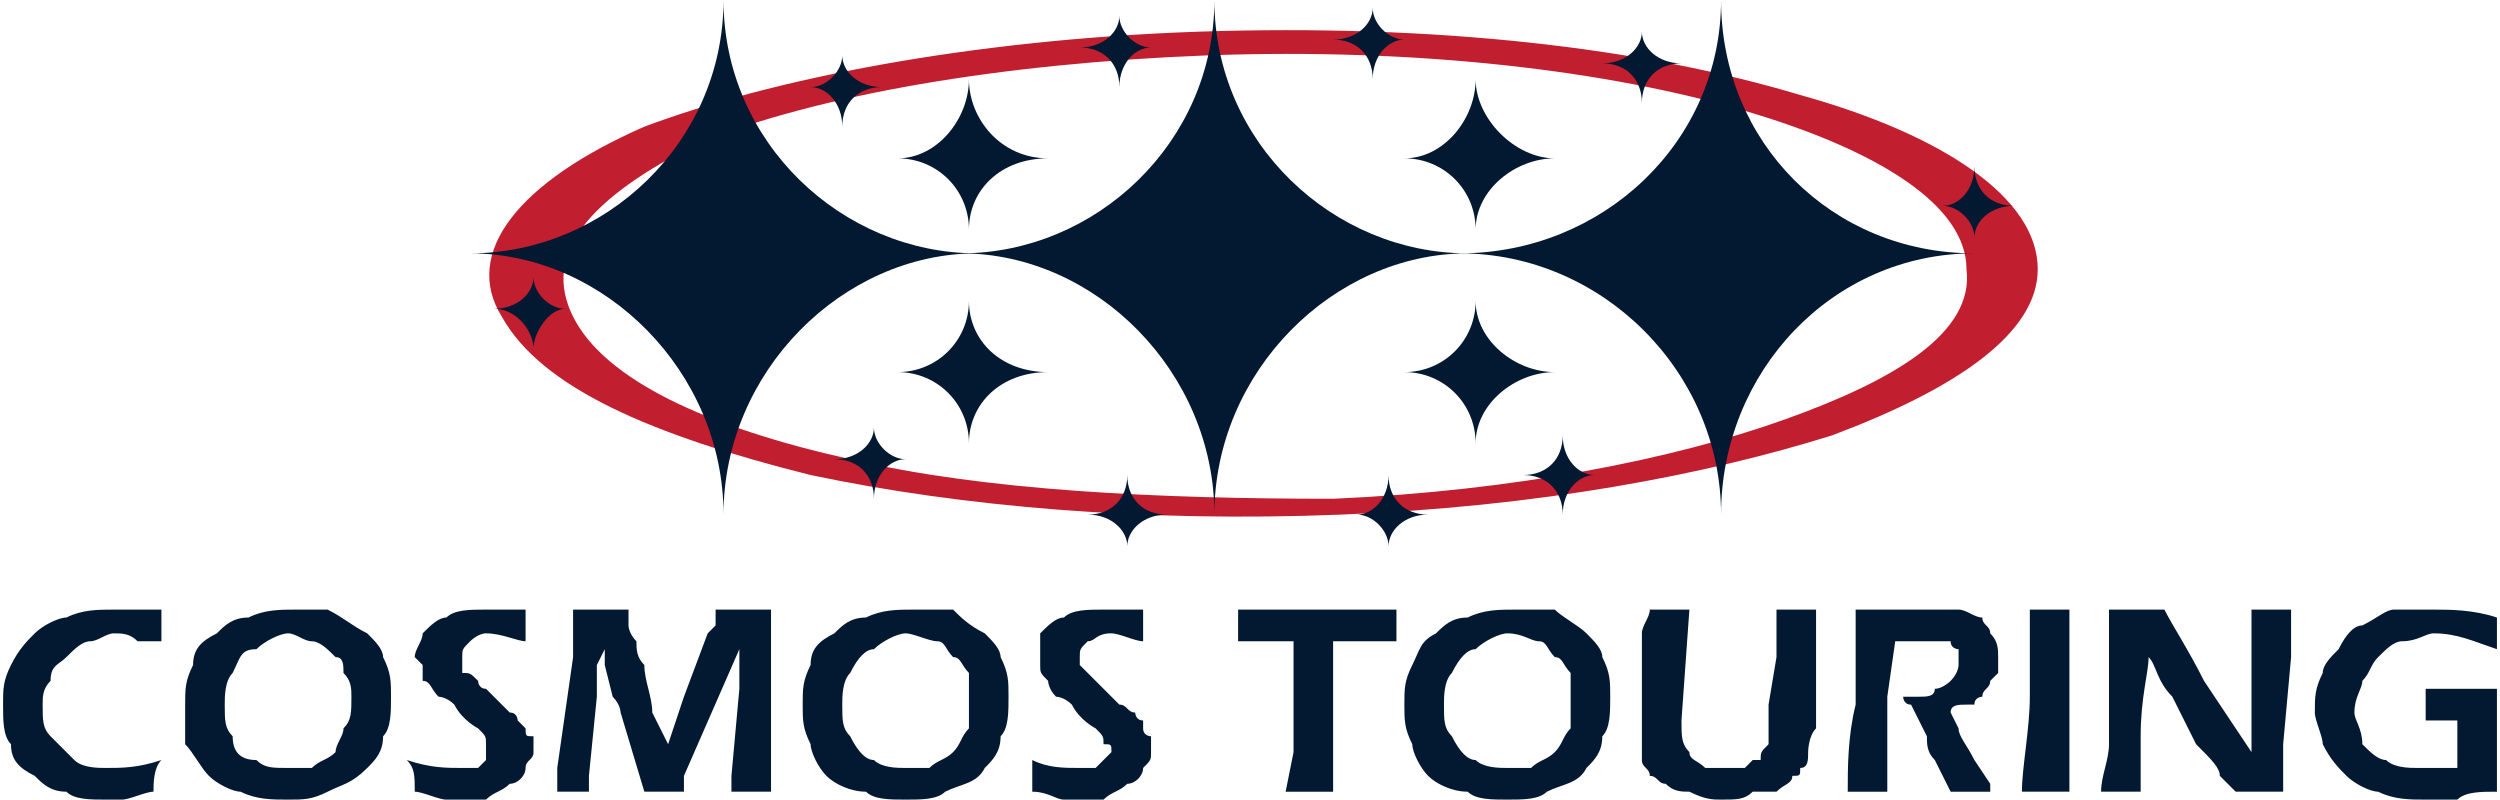 <?xml version="1.0" encoding="UTF-8"?>
<!DOCTYPE svg PUBLIC "-//W3C//DTD SVG 1.1//EN" "http://www.w3.org/Graphics/SVG/1.1/DTD/svg11.dtd">
<!-- Creator: CorelDRAW X8 -->
<svg xmlns="http://www.w3.org/2000/svg" xml:space="preserve" width="1.582in" height="0.506in" version="1.1" style="shape-rendering:geometricPrecision; text-rendering:geometricPrecision; image-rendering:optimizeQuality; fill-rule:evenodd; clip-rule:evenodd"
viewBox="0 0 315 101"
 xmlns:xlink="http://www.w3.org/1999/xlink">
 <defs>
  <style type="text/css">
   <![CDATA[
    .fil2 {fill:#031931}
    .fil1 {fill:#C11E2F}
    .fil0 {fill:#031931;fill-rule:nonzero}
   ]]>
  </style>
 </defs>
 <g id="Layer_x0020_1">
  <g id="_1362048779440">
   <path class="fil0" d="M20 96c-1,1 -1,3 -1,4 -1,0 -3,1 -4,1 -1,0 -2,0 -2,0 -2,0 -4,0 -5,-1 -2,0 -3,-1 -4,-2 -2,-1 -3,-2 -3,-4 -1,-1 -1,-3 -1,-5 0,-2 0,-3 1,-5 1,-2 2,-3 3,-4 1,-1 3,-2 4,-2 2,-1 4,-1 6,-1 2,0 4,0 6,0 0,1 0,2 0,2l0 2c-1,0 -2,0 -3,0 -1,-1 -2,-1 -3,-1 -1,0 -2,1 -3,1 -1,0 -2,1 -3,2 -1,1 -2,1 -2,3 -1,1 -1,2 -1,3 0,2 0,3 1,4 1,1 2,2 3,3 1,1 3,1 4,1 2,0 4,0 7,-1zm17 -19c1,0 3,0 4,0 2,1 3,2 5,3 1,1 2,2 2,3 1,2 1,3 1,5 0,2 0,4 -1,5 0,2 -1,3 -2,4 -2,2 -3,2 -5,3 -2,1 -3,1 -5,1 -2,0 -4,0 -6,-1 -1,0 -3,-1 -4,-2 -1,-1 -2,-3 -3,-4 0,-2 0,-3 0,-5 0,-2 0,-3 1,-5 0,-2 1,-3 3,-4 1,-1 2,-2 4,-2 2,-1 4,-1 6,-1zm-1 3c-1,0 -3,1 -4,2 -2,0 -2,1 -3,3 -1,1 -1,3 -1,4 0,2 0,3 1,4 0,2 1,3 3,3 1,1 2,1 4,1 1,0 2,0 3,0 1,-1 2,-1 3,-2 0,-1 1,-2 1,-3 1,-1 1,-2 1,-4 0,-1 0,-2 -1,-3 0,-1 0,-2 -1,-2 -1,-1 -2,-2 -3,-2 -1,0 -2,-1 -3,-1zm16 20c0,-2 0,-3 -1,-4 3,1 5,1 7,1 0,0 1,0 2,0 0,0 1,-1 1,-1 0,0 0,-1 0,-1 0,-1 0,-1 0,-1 0,-1 0,-1 -1,-2 0,0 -2,-1 -3,-3 -1,-1 -2,-1 -2,-1 -1,-1 -1,-2 -2,-2 0,-1 0,-1 0,-2 0,0 -1,-1 -1,-1 0,-1 1,-2 1,-3 1,-1 2,-2 3,-2 1,-1 3,-1 5,-1 1,0 3,0 5,0 0,1 0,3 0,4 -1,0 -3,-1 -5,-1 -1,0 -2,1 -2,1 -1,1 -1,1 -1,2 0,0 0,0 0,0 0,1 0,1 0,1 0,0 0,0 0,1 1,0 1,0 2,1 0,0 0,1 1,1l2 2c0,0 1,1 1,1 1,0 1,1 1,1 1,1 1,1 1,1 0,1 0,1 1,1 0,1 0,1 0,2 0,1 -1,1 -1,2 0,1 -1,2 -2,2 -1,1 -2,1 -3,2 -1,0 -2,0 -3,0 -1,0 -1,0 -2,0 -1,0 -3,-1 -4,-1zm18 0l0 -3 2 -14 0 -6c2,0 3,0 3,0 1,0 2,0 4,0 0,1 0,2 0,2 0,0 0,1 1,2 0,1 0,2 1,3 0,2 1,4 1,6l2 4 2 -6 3 -8c0,0 1,-1 1,-1 0,0 0,-1 0,-2 2,0 3,0 4,0 1,0 2,0 3,0 0,3 0,7 0,11 0,4 0,7 0,9 0,1 0,2 0,3 -1,0 -2,0 -3,0 0,0 -1,0 -2,0 0,-1 0,-2 0,-2l1 -11c0,-1 0,-2 0,-4l0 -1 -7 16 0 2c-2,0 -2,0 -3,0 0,0 -1,0 -2,0l-3 -10c0,0 0,-1 -1,-2l-1 -4c0,0 0,-1 0,-1 0,0 0,0 0,-1l-1 2c0,1 0,2 0,4l-1 10c0,1 0,1 0,2l-2 0c0,0 -1,0 -2,0zm45 -23c1,0 3,0 5,0 1,1 2,2 4,3 1,1 2,2 2,3 1,2 1,3 1,5 0,2 0,4 -1,5 0,2 -1,3 -2,4 -1,2 -3,2 -5,3 -1,1 -3,1 -5,1 -2,0 -4,0 -5,-1 -2,0 -4,-1 -5,-2 -1,-1 -2,-3 -2,-4 -1,-2 -1,-3 -1,-5 0,-2 0,-3 1,-5 0,-2 1,-3 3,-4 1,-1 2,-2 4,-2 2,-1 4,-1 6,-1zm-1 3c-1,0 -3,1 -4,2 -1,0 -2,1 -3,3 -1,1 -1,3 -1,4 0,2 0,3 1,4 1,2 2,3 3,3 1,1 3,1 4,1 1,0 2,0 3,0 1,-1 2,-1 3,-2 1,-1 1,-2 2,-3 0,-1 0,-2 0,-4 0,-1 0,-2 0,-3 -1,-1 -1,-2 -2,-2 -1,-1 -1,-2 -2,-2 -1,0 -3,-1 -4,-1zm16 20c0,-2 0,-3 0,-4 2,1 4,1 6,1 0,0 1,0 2,0 0,0 1,-1 1,-1 0,0 1,-1 1,-1 0,-1 0,-1 -1,-1 0,-1 0,-1 -1,-2 0,0 -2,-1 -3,-3 -1,-1 -2,-1 -2,-1 -1,-1 -1,-2 -1,-2 -1,-1 -1,-1 -1,-2 0,0 0,-1 0,-1 0,-1 0,-2 0,-3 1,-1 2,-2 3,-2 1,-1 3,-1 5,-1 1,0 3,0 5,0 0,1 0,3 0,4 -1,0 -3,-1 -4,-1 -2,0 -2,1 -3,1 -1,1 -1,1 -1,2 0,0 0,0 0,0 0,1 0,1 0,1 0,0 0,0 1,1 0,0 0,0 1,1 0,0 1,1 1,1l2 2c1,0 1,1 2,1 0,0 0,1 1,1 0,1 0,1 0,1 0,1 1,1 1,1 0,1 0,1 0,2 0,1 0,1 -1,2 0,1 -1,2 -2,2 -1,1 -2,1 -3,2 0,0 -2,0 -3,0 0,0 -1,0 -2,0 -1,0 -2,-1 -4,-1zm32 0l1 -5 0 -7 0 -7 -1 0 -1 0 -1 0 -4 0c0,-2 0,-3 0,-4 3,0 7,0 10,0l7 0 3 0c0,2 0,3 0,4 -2,0 -4,0 -6,0l-2 0 0 3 0 12 0 2c0,1 0,2 0,2l-3 0c0,0 -1,0 -3,0zm29 -23c1,0 3,0 5,0 1,1 3,2 4,3 1,1 2,2 2,3 1,2 1,3 1,5 0,2 0,4 -1,5 0,2 -1,3 -2,4 -1,2 -3,2 -5,3 -1,1 -3,1 -5,1 -2,0 -4,0 -5,-1 -2,0 -4,-1 -5,-2 -1,-1 -2,-3 -2,-4 -1,-2 -1,-3 -1,-5 0,-2 0,-3 1,-5 1,-2 1,-3 3,-4 1,-1 2,-2 4,-2 2,-1 4,-1 6,-1zm-1 3c-1,0 -3,1 -4,2 -1,0 -2,1 -3,3 -1,1 -1,3 -1,4 0,2 0,3 1,4 1,2 2,3 3,3 1,1 3,1 4,1 1,0 2,0 3,0 1,-1 2,-1 3,-2 1,-1 1,-2 2,-3 0,-1 0,-2 0,-4 0,-1 0,-2 0,-3 -1,-1 -1,-2 -2,-2 -1,-1 -1,-2 -2,-2 -1,0 -2,-1 -4,-1zm18 -3c1,0 2,0 2,0 1,0 2,0 3,0l-1 14c0,0 0,0 0,0 0,2 0,3 1,4 0,1 1,1 2,2 0,0 1,0 3,0 0,0 1,0 2,0 0,0 0,0 1,-1 0,0 1,0 1,0 0,-1 0,-1 1,-2 0,0 0,0 0,-1 0,-1 0,-2 0,-4l1 -6c0,-2 0,-4 0,-6 1,0 2,0 3,0l2 0 0 8 0 7c-1,1 -1,3 -1,3 0,1 0,2 -1,2 0,1 0,1 -1,1 0,1 -1,1 -2,2 -1,0 -2,0 -3,0 -1,1 -2,1 -4,1 -1,0 -2,0 -4,-1 -1,0 -2,0 -3,-1 -1,0 -1,-1 -2,-1 0,-1 -1,-1 -1,-2 0,-1 0,-2 0,-3 0,0 0,0 0,-1 0,-1 0,-1 0,-2l0 -3c0,0 0,-1 0,-3l0 -4c0,-1 1,-2 1,-3zm25 23c0,-3 0,-7 1,-11 0,-5 0,-9 0,-12 1,0 2,0 3,0 1,0 2,0 3,0 1,0 2,0 3,0 2,0 3,0 4,0 1,0 2,1 3,1 0,1 1,1 1,2 1,1 1,2 1,3 0,1 0,1 0,2 0,0 -1,1 -1,1 0,1 -1,1 -1,2 0,0 -1,0 -1,1 -1,0 -1,0 -1,0 -1,0 -2,0 -2,1l1 2c0,1 1,2 2,4l2 3c0,0 0,1 0,1 -1,0 -2,0 -2,0 -1,0 -2,0 -3,0l-2 -4c-1,-1 -1,-2 -1,-3l-2 -4c-1,0 -1,-1 -1,-1 0,0 1,0 2,0 1,0 2,0 2,-1 1,0 2,-1 2,-1 1,-1 1,-2 1,-2 0,-1 0,-1 0,-2 0,0 -1,0 -1,-1 -1,0 -1,0 -2,0 0,0 -1,0 -2,0 0,0 0,0 -1,0 -1,0 -1,0 -2,0l-1 7 0 12 -3 0c0,0 -1,0 -2,0zm22 0c0,-3 1,-8 1,-12 0,-4 0,-7 0,-9l0 -2 3 0c0,0 1,0 2,0 0,6 0,14 0,23l-3 0c0,0 -1,0 -3,0zm10 0c0,-2 1,-4 1,-6l0 -9c0,-3 0,-6 0,-8 2,0 3,0 4,0 0,0 1,0 3,0 1,2 3,5 5,9 2,3 4,6 6,9l0 -16c0,0 0,-1 0,-2 1,0 2,0 3,0 0,0 1,0 2,0l0 6 -1 11 0 6c-1,0 -2,0 -3,0 -1,0 -2,0 -3,0 -1,-1 -1,-1 -2,-2 0,-1 -1,-2 -3,-4 -1,-2 -2,-4 -3,-6 -2,-2 -2,-4 -3,-5 0,2 -1,5 -1,10 0,2 0,5 0,7 -1,0 -2,0 -2,0 -1,0 -1,0 -3,0zm41 -13c2,0 3,0 5,0 2,0 3,0 4,0 0,4 0,8 0,13 -2,0 -4,0 -5,1 -2,0 -3,0 -4,0 -2,0 -4,0 -6,-1 -1,0 -3,-1 -4,-2 -1,-1 -2,-2 -3,-4 0,-1 -1,-3 -1,-4 0,-2 0,-3 1,-5 0,-1 1,-2 2,-3 1,-2 2,-3 3,-3 2,-1 3,-2 4,-2 2,0 3,0 5,0 2,0 5,0 8,1 0,1 0,2 0,4 -3,-1 -5,-2 -8,-2 -1,0 -2,1 -4,1 -1,0 -2,1 -3,2 -1,1 -1,2 -2,3 0,1 -1,2 -1,4 0,1 1,2 1,4 1,1 2,2 3,2 1,1 3,1 4,1 1,0 2,0 2,0 1,0 2,0 3,0l0 -6 -1 0c-1,0 -2,0 -3,0 0,-2 0,-3 0,-4z"/>
   <g>
    <path class="fil1" d="M151 4c30,-1 56,2 76,8 18,5 30,13 30,22 0,8 -10,15 -26,21 -16,5 -37,9 -62,10 -25,1 -48,-1 -67,-5 -20,-5 -34,-11 -39,-20 -5,-8 2,-17 18,-24 16,-6 41,-11 70,-12zm1 3c27,-1 51,2 68,7 17,5 28,12 28,20 1,8 -9,14 -23,19 -14,5 -34,9 -57,10 -22,0 -44,-1 -61,-5 -18,-4 -31,-10 -35,-18 -4,-8 2,-15 16,-22 15,-6 38,-10 64,-11z"/>
    <path class="fil2" d="M91 0l0 0c0,18 15,32 32,32l0 0c-17,0 -32,15 -32,33l0 0c0,-18 -15,-33 -32,-33l0 0c17,0 32,-14 32,-32z"/>
    <path class="fil2" d="M153 0l0 0c0,18 15,32 32,32l0 0c-17,0 -32,15 -32,33l0 0c0,-18 -15,-33 -32,-33l0 0c17,0 32,-14 32,-32z"/>
    <path class="fil2" d="M217 0l0 0c0,18 14,32 32,32l0 0c-18,0 -32,15 -32,33l0 0c0,-18 -15,-33 -33,-33l0 0c18,0 33,-14 33,-32z"/>
    <path class="fil2" d="M122 38l0 0c0,5 4,9 10,9l0 0c-6,0 -10,4 -10,9l0 0c0,-5 -4,-9 -9,-9l0 0c5,0 9,-4 9,-9z"/>
    <path class="fil2" d="M186 38l0 0c0,5 5,9 10,9l0 0c-5,0 -10,4 -10,9l0 0c0,-5 -4,-9 -9,-9l0 0c5,0 9,-4 9,-9z"/>
    <path class="fil2" d="M186 10l0 0c0,5 5,10 10,10l0 0c-5,0 -10,4 -10,9l0 0c0,-5 -4,-9 -9,-9l0 0c5,0 9,-5 9,-10z"/>
    <path class="fil2" d="M122 10l0 0c0,5 4,10 10,10l0 0c-6,0 -10,4 -10,9l0 0c0,-5 -4,-9 -9,-9l0 0c5,0 9,-5 9,-10z"/>
    <path class="fil2" d="M197 55l0 0c0,3 2,5 4,5l0 0c-2,0 -4,2 -4,5l0 0c0,-3 -2,-5 -5,-5l0 0c3,0 5,-2 5,-5z"/>
    <path class="fil2" d="M175 60l0 0c0,3 2,5 5,5l0 0c-3,0 -5,2 -5,4l0 0c0,-2 -2,-4 -4,-4l0 0c2,0 4,-2 4,-5z"/>
    <path class="fil2" d="M142 60l0 0c0,3 2,5 5,5l0 0c-3,0 -5,2 -5,4l0 0c0,-2 -2,-4 -5,-4l0 0c3,0 5,-2 5,-5z"/>
    <path class="fil2" d="M110 54l0 0c0,2 2,4 4,4l0 0c-2,0 -4,2 -4,5l0 0c0,-3 -2,-5 -5,-5l0 0c3,0 5,-2 5,-4z"/>
    <path class="fil2" d="M67 35l0 0c0,2 2,4 4,4l0 0c-2,0 -4,3 -4,5l0 0c0,-2 -2,-5 -5,-5l0 0c3,0 5,-2 5,-4z"/>
    <path class="fil2" d="M106 7l0 0c0,2 2,4 5,4l0 0c-3,0 -5,2 -5,5l0 0c0,-3 -2,-5 -4,-5l0 0c2,0 4,-2 4,-4z"/>
    <path class="fil2" d="M141 2l0 0c0,2 2,4 4,4l0 0c-2,0 -4,2 -4,5l0 0c0,-3 -2,-5 -5,-5l0 0c3,0 5,-2 5,-4z"/>
    <path class="fil2" d="M173 1l0 0c0,2 2,4 4,4l0 0c-2,0 -4,2 -4,5l0 0c0,-3 -2,-5 -5,-5l0 0c3,0 5,-2 5,-4z"/>
    <path class="fil2" d="M207 4l0 0c0,2 2,4 5,4l0 0c-3,0 -5,2 -5,5l0 0c0,-3 -2,-5 -5,-5l0 0c3,0 5,-2 5,-4z"/>
    <path class="fil2" d="M249 21l0 0c0,3 2,5 5,5l0 0c-3,0 -5,2 -5,4l0 0c0,-2 -2,-4 -4,-4l0 0c2,0 4,-2 4,-5z"/>
   </g>
  </g>
 </g>
</svg>

